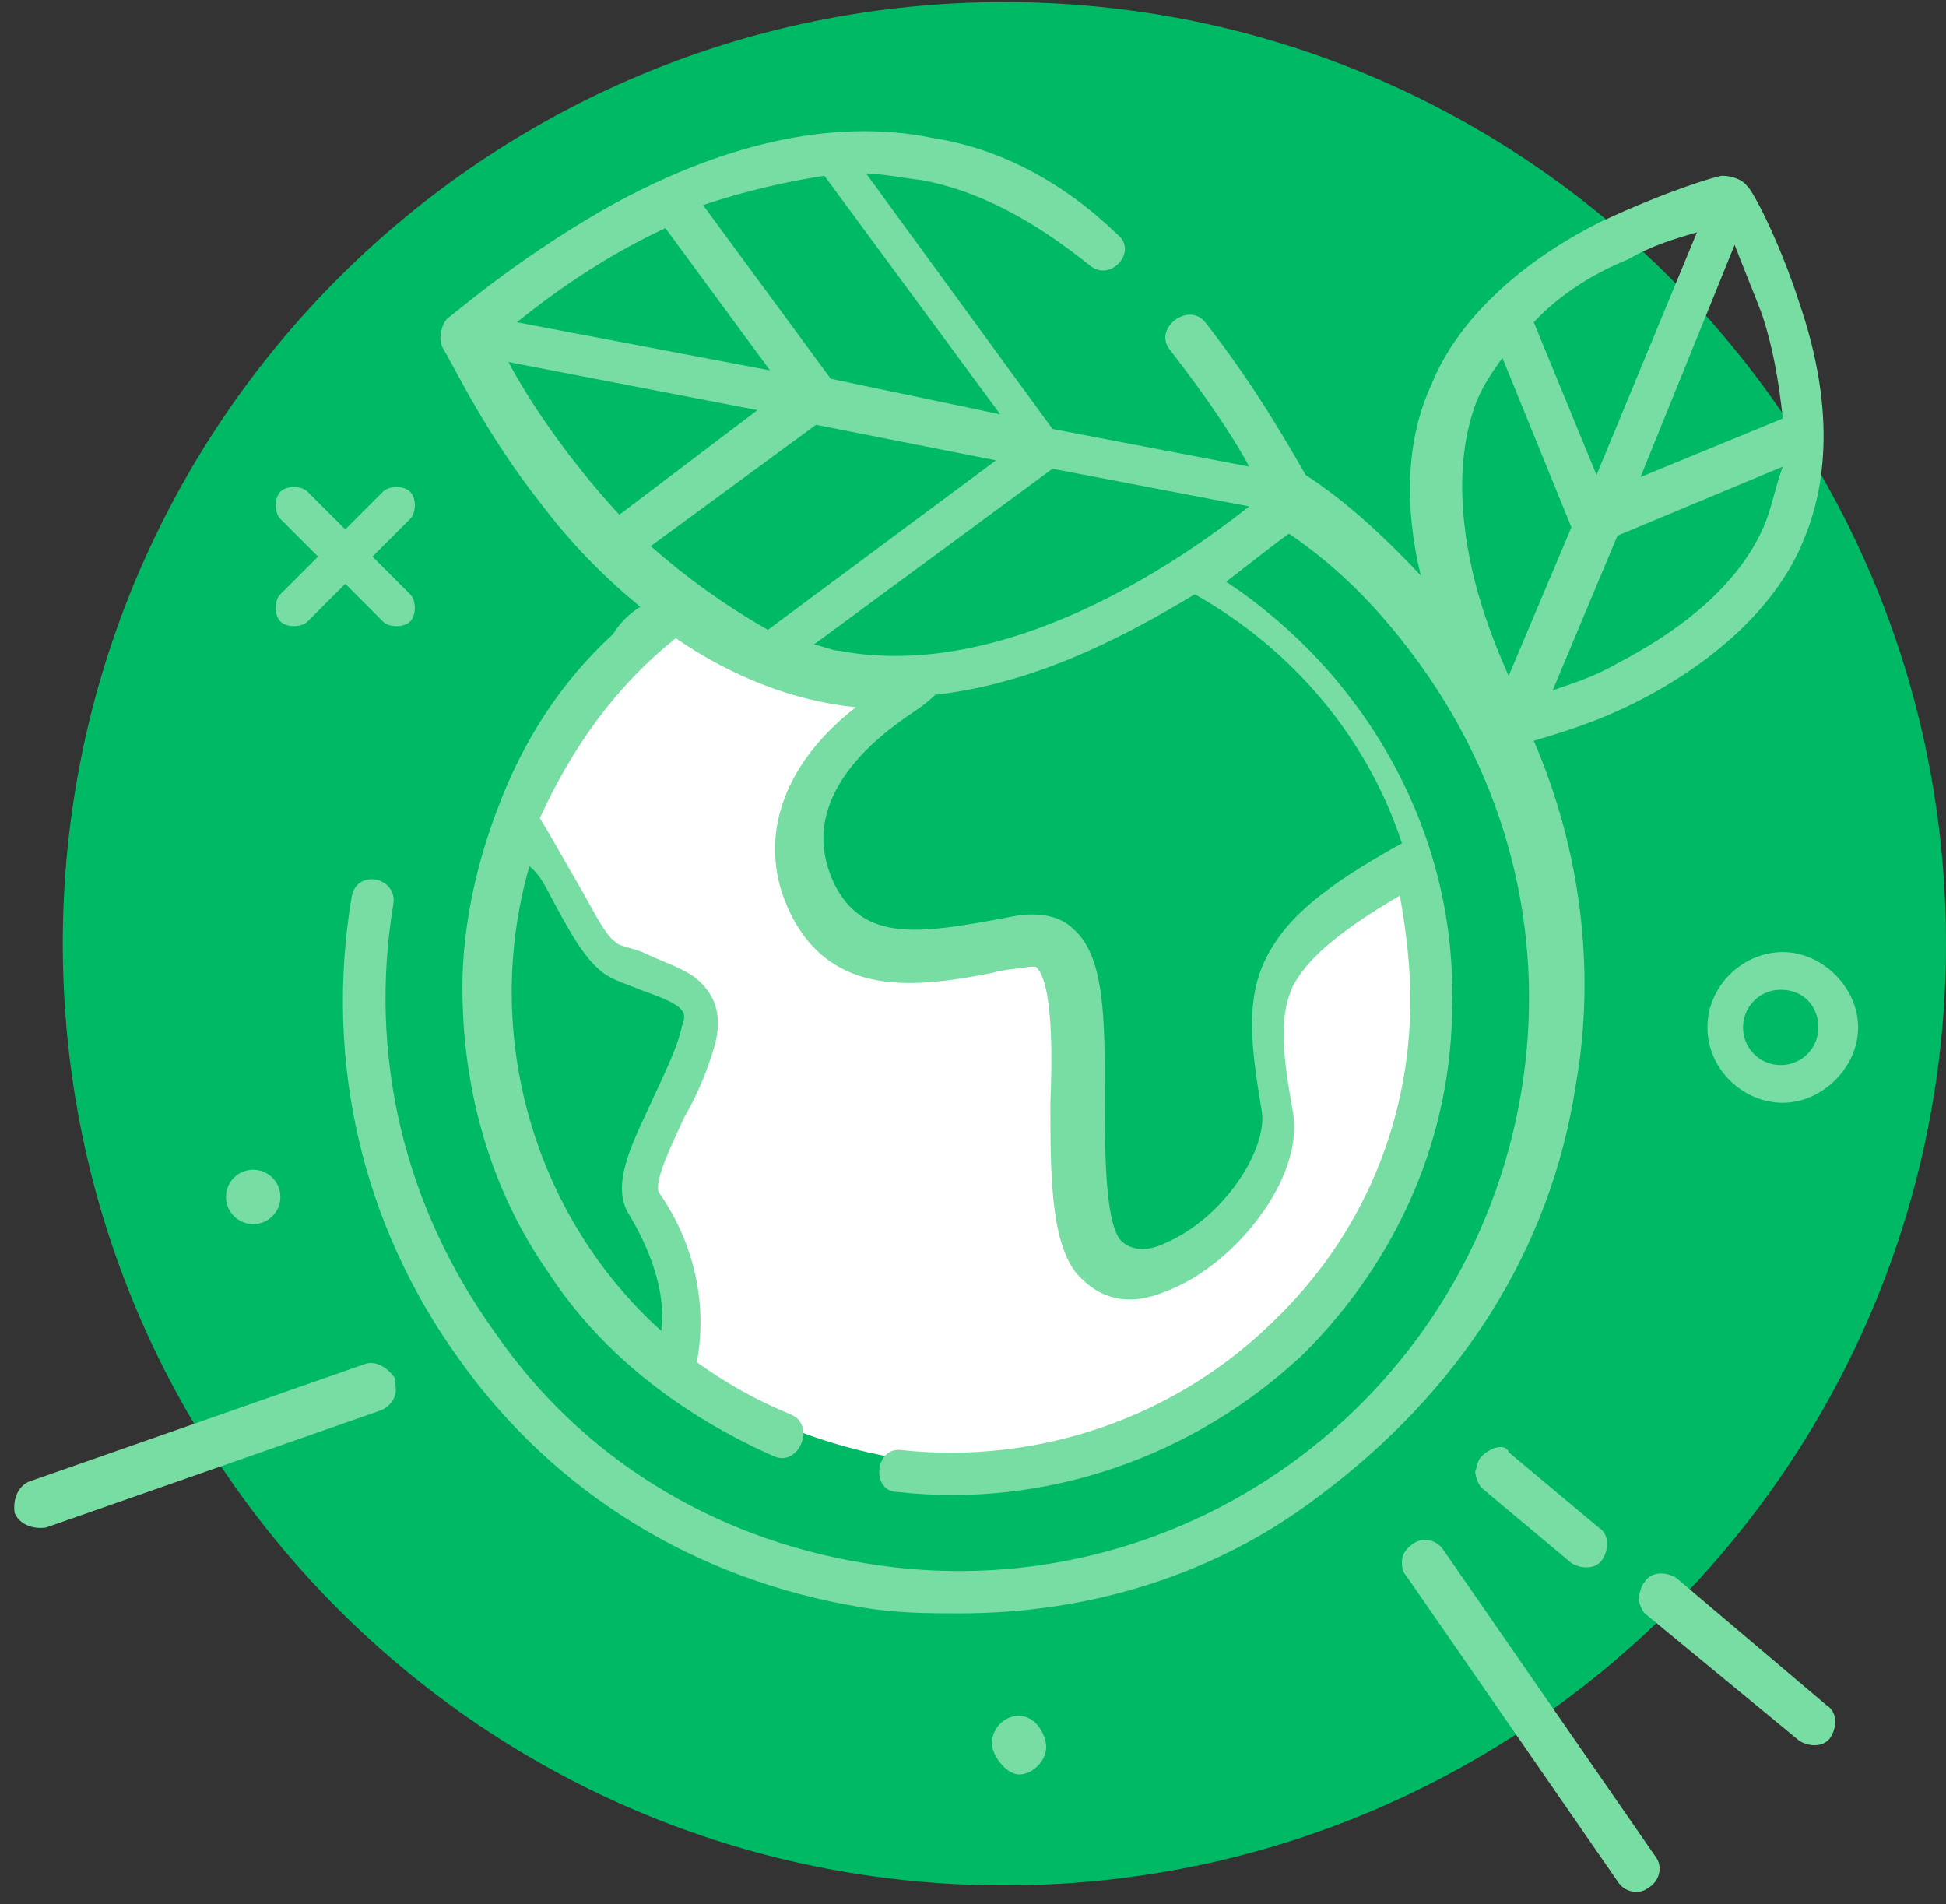 <svg width="93" height="91" viewBox="0 0 93 91" fill="none" xmlns="http://www.w3.org/2000/svg">
<rect x="0" y="0" width="93" height="91" fill="#333333" stroke="none"/>
<path d="M48 90.1C72.853 90.1 93 69.953 93 45.1C93 20.247 72.853 0.1 48 0.1C23.147 0.1 3 20.247 3 45.1C3 69.953 23.147 90.1 48 90.1Z" fill="#00B964"/>
<path d="M68.199 40.7C60.299 44.8 60.599 47 61.599 52.8C62.299 56.8 55.499 62.9 52.999 59.7C50.499 56.5 53.699 44.1 49.499 44.6C45.499 45.1 41.099 46.8 39.099 42.8C37.099 38.8 39.799 35.4 43.199 33.2C43.499 32.9 43.999 32.7 44.399 32.2C42.899 32.4 41.399 32.4 39.899 32C37.099 31.5 34.799 30.3 32.499 28.9C28.999 31.5 26.399 35 24.899 39.2L25.099 39.4C26.299 40.4 27.899 44.7 29.099 45.7C30.299 46.7 34.199 46.5 33.599 49.3C32.999 52.1 29.999 55.9 31.099 57.6C33.599 61.4 32.799 65.2 32.799 65.2V65.7C36.899 68.3 41.599 70 46.699 70C59.299 70 69.399 59.7 69.399 47.2C69.199 45 68.799 42.6 68.199 40.7Z" fill="white"/>
<path d="M15.2 26.6L13.4 28.4C13.1 28.7 13.1 29.4 13.4 29.7C13.7 30 14.4 30 14.7 29.7L16.5 27.9L18.3 29.7C18.6 30 19.3 30 19.6 29.7C19.9 29.4 19.9 28.7 19.6 28.4L17.8 26.6L19.6 24.8C19.9 24.5 19.9 23.8 19.6 23.5C19.3 23.2 18.6 23.2 18.3 23.5L16.5 25.3L14.7 23.5C14.4 23.2 13.7 23.2 13.4 23.5C13.1 23.8 13.1 24.5 13.4 24.8L15.2 26.6Z" fill="#78DDA3"/>
<path d="M48.699 82C47.899 82 47.399 82.7 47.399 83.3C47.399 83.9 48.099 84.8 48.699 84.8C49.399 84.8 49.999 84.1 49.999 83.5C49.999 82.9 49.499 82 48.699 82Z" fill="#78DDA3"/>
<path d="M12.1 58.5C12.818 58.5 13.4 57.918 13.4 57.2C13.4 56.482 12.818 55.9 12.1 55.9C11.382 55.9 10.8 56.482 10.8 57.2C10.8 57.918 11.382 58.5 12.1 58.5Z" fill="#78DDA3"/>
<path d="M75.299 51.9C76.299 46.3 75.499 40.5 73.299 35.4C74.299 35.1 76.099 34.6 78.099 33.6C82.099 31.6 84.999 28.8 86.199 25.8C87.499 22.7 87.499 18.9 85.999 14.5C84.999 11.4 83.699 9 83.499 8.9C83.299 8.6 82.799 8.4 82.299 8.4C82.099 8.4 79.699 9.1 76.499 10.6C72.499 12.6 69.599 15.4 68.399 18.4C67.199 21 67.099 24.2 67.899 27.5C66.199 25.7 64.399 24 62.399 22.7C61.699 21.5 60.099 18.6 57.599 15.4C56.799 14.4 55.099 15.7 55.899 16.7C57.599 18.9 58.899 20.8 59.699 22.3L50.299 20.5L41.399 8.3C42.199 8.3 43.099 8.5 43.999 8.6C46.799 9.1 49.499 10.6 52.099 12.7C53.099 13.5 54.399 12 53.399 11.2C50.799 8.7 47.799 7.1 44.599 6.6C39.799 5.6 34.299 6.9 28.699 10.1C24.399 12.6 21.599 15.1 21.399 15.2C21.099 15.5 20.899 16.2 21.199 16.7C21.699 17.5 23.199 20.7 25.799 24C27.299 26 28.899 27.6 30.599 29C30.099 29.3 29.599 29.8 29.299 30.3C26.799 32.6 24.999 35.4 23.799 38.6C22.799 41.2 22.099 44.2 22.099 47.2C22.099 52 23.399 56.8 26.199 60.8C28.799 64.8 32.699 67.7 36.999 69.6C38.199 70.1 38.999 68.1 37.799 67.6C36.099 66.9 34.699 66.1 33.299 65.1C33.499 64.1 33.999 60.6 31.499 57C31.199 56.5 32.199 54.5 32.699 53.4C33.399 52.2 33.899 50.9 34.199 49.8C34.499 48.5 34.199 47.5 33.199 46.7C32.499 46.2 31.499 45.9 30.699 45.5C30.199 45.3 29.499 45.2 29.399 45C28.899 44.7 28.199 43.2 27.599 42.2C26.899 41 26.299 39.9 25.799 39.1C27.299 35.8 29.399 32.8 32.299 30.5C34.899 32.3 37.899 33.5 40.899 33.8C37.299 36.6 36.099 40.3 37.799 43.7C39.799 47.7 43.799 47.2 47.399 46.5C48.099 46.3 48.699 46.3 49.199 46.2C49.399 46.2 49.499 46.2 49.499 46.2C50.299 46.9 50.299 50.2 50.199 52.7C50.199 56 50.199 59.2 51.399 60.8C52.099 61.6 52.899 62.1 53.999 62.1C54.699 62.1 55.299 61.9 55.999 61.6C59.099 60.3 62.299 56.3 61.799 53.2C61.299 50.4 61.099 48.6 61.799 47.1C62.499 45.8 63.999 44.5 66.899 42.8C67.199 44.5 67.399 46.1 67.399 47.8C67.399 53.6 65.099 59.1 60.799 63.2C56.199 67.7 49.699 70 43.099 69.3C41.799 69.1 41.599 71.3 42.899 71.3C49.999 72.1 57.099 69.6 62.299 64.7C66.799 60.2 69.399 54.3 69.399 48C69.599 39.6 65.099 32.1 58.599 27.8C59.899 26.8 60.899 26 61.599 25.5C64.099 27.2 66.099 29.3 67.899 31.8C72.199 37.8 73.899 45 72.699 52.2C70.199 67.1 56.199 77.2 41.299 74.7C33.999 73.5 27.699 69.6 23.599 63.6C19.299 57.6 17.599 50.4 18.799 43.2C18.999 41.9 16.999 41.5 16.799 42.9C15.499 50.7 17.299 58.5 21.899 64.9C26.499 71.4 33.299 75.5 41.099 76.8C42.799 77.1 44.399 77.1 45.899 77.1C51.999 77.1 57.999 75.3 62.899 71.6C69.799 66.5 74.099 59.7 75.299 51.9ZM26.299 42.8C27.099 44.3 27.799 45.6 28.599 46.3C29.099 46.8 29.899 47 30.599 47.3C32.599 48 32.899 48.3 32.599 49C32.399 50 31.799 51.2 31.299 52.3C30.299 54.5 29.099 56.6 30.099 58.1C31.399 60.3 31.799 62.2 31.599 63.6C25.499 58.1 22.999 49.4 25.299 41.4C25.699 41.7 25.999 42.2 26.299 42.8ZM39.399 8.4L47.799 19.8L39.699 18.1L33.599 9.8C35.399 9.2 37.399 8.7 39.399 8.4ZM31.799 10.9L36.799 17.7L24.699 15.4C26.199 14.2 28.599 12.4 31.799 10.9ZM24.299 17.3L36.199 19.6L29.599 24.6C27.199 22 25.299 19.2 24.299 17.3ZM31.099 26.1L38.999 20.3L47.599 22L36.699 30.1C34.599 28.9 32.799 27.6 31.099 26.1ZM66.999 40.3C63.399 42.3 61.499 43.8 60.499 45.8C59.499 47.8 59.799 50.1 60.299 53.1C60.599 54.9 58.499 58.2 55.699 59.4C54.699 59.9 53.899 59.7 53.499 59.2C52.799 58.2 52.799 54.9 52.799 52.3C52.799 48.7 52.799 45.7 51.299 44.4C50.799 43.9 50.099 43.7 49.299 43.7C48.599 43.7 47.999 43.9 47.299 44C43.499 44.7 41.199 44.8 39.899 42.3C37.899 38.2 41.899 35.2 43.699 34C43.999 33.8 44.399 33.5 44.699 33.2C49.199 32.7 53.299 30.7 57.099 28.4C61.899 31.1 65.399 35.4 66.999 40.3ZM40.099 31.1C39.799 31.1 39.399 30.9 38.899 30.8L50.299 22.4L59.699 24.2C56.299 26.9 47.999 32.6 40.099 31.1ZM84.399 24.9C83.099 28.2 79.799 30.4 77.299 31.7C76.099 32.4 74.999 32.7 74.199 33L77.299 25.6L85.199 22.3C84.899 23.1 84.699 24.1 84.399 24.9ZM82.899 11.7C83.199 12.5 83.699 13.7 84.199 15C84.699 16.5 84.999 18.1 85.199 20L78.399 22.8L82.899 11.7ZM77.799 12.4C78.999 11.7 80.099 11.4 81.099 11.1L76.299 22.7L73.299 15.4C74.599 14 76.299 13 77.799 12.4ZM70.799 28.9C69.999 26.3 69.299 22.4 70.599 19.1C70.899 18.4 71.299 17.8 71.799 17.1L75.099 25.2L72.099 32.3C71.699 31.4 71.199 30.2 70.799 28.9Z" fill="#78DDA3"/>
<path d="M80.1 75.4C79.6 75.1 78.9 75.1 78.6 75.6C78.4 75.8 78.4 76.1 78.3 76.3C78.3 76.6 78.5 77 78.6 77.1L86 83.2C86.5 83.5 87.2 83.5 87.5 83C87.8 82.5 87.8 81.8 87.3 81.5L80.1 75.4Z" fill="#78DDA3"/>
<path d="M70.8 69.6C70.6 69.8 70.6 70.1 70.5 70.3C70.5 70.6 70.7 71 70.8 71.1L75.1 74.7C75.6 75 76.3 75 76.6 74.5C76.9 74 76.9 73.3 76.4 73L72.1 69.4C72 69 71.3 69.1 70.8 69.6Z" fill="#78DDA3"/>
<path d="M17.4 65.2L1.4 70.8C0.9 71 0.6 71.6 0.7 72.3C0.9 72.8 1.5 73.1 2.2 73L18.2 67.4C18.7 67.2 19 66.7 18.9 66.2C18.9 66 18.9 66 18.9 65.9C18.5 65.3 17.9 65 17.4 65.2Z" fill="#78DDA3"/>
<path d="M69 74.1C68.7 73.6 68 73.4 67.5 73.8C67.2 74 67 74.3 67 74.6C67 74.8 67 75.1 67.2 75.3L77.3 89.9C77.6 90.4 78.3 90.6 78.8 90.2C79.3 89.9 79.5 89.2 79.1 88.7L69 74.1Z" fill="#78DDA3"/>
<path d="M81.6 49.1C81.6 51.1 83.3 52.7 85.2 52.7C87.1 52.7 88.8 51 88.8 49.1C88.8 47.2 87.1 45.5 85.2 45.5C83.3 45.5 81.6 47.1 81.6 49.1ZM86.9 49.1C86.9 50.1 86.1 50.9 85.1 50.9C84.1 50.9 83.3 50.1 83.3 49.1C83.3 48.1 84.1 47.3 85.1 47.3C86.2 47.3 86.9 48.1 86.9 49.1Z" fill="#78DDA3"/>
</svg>

